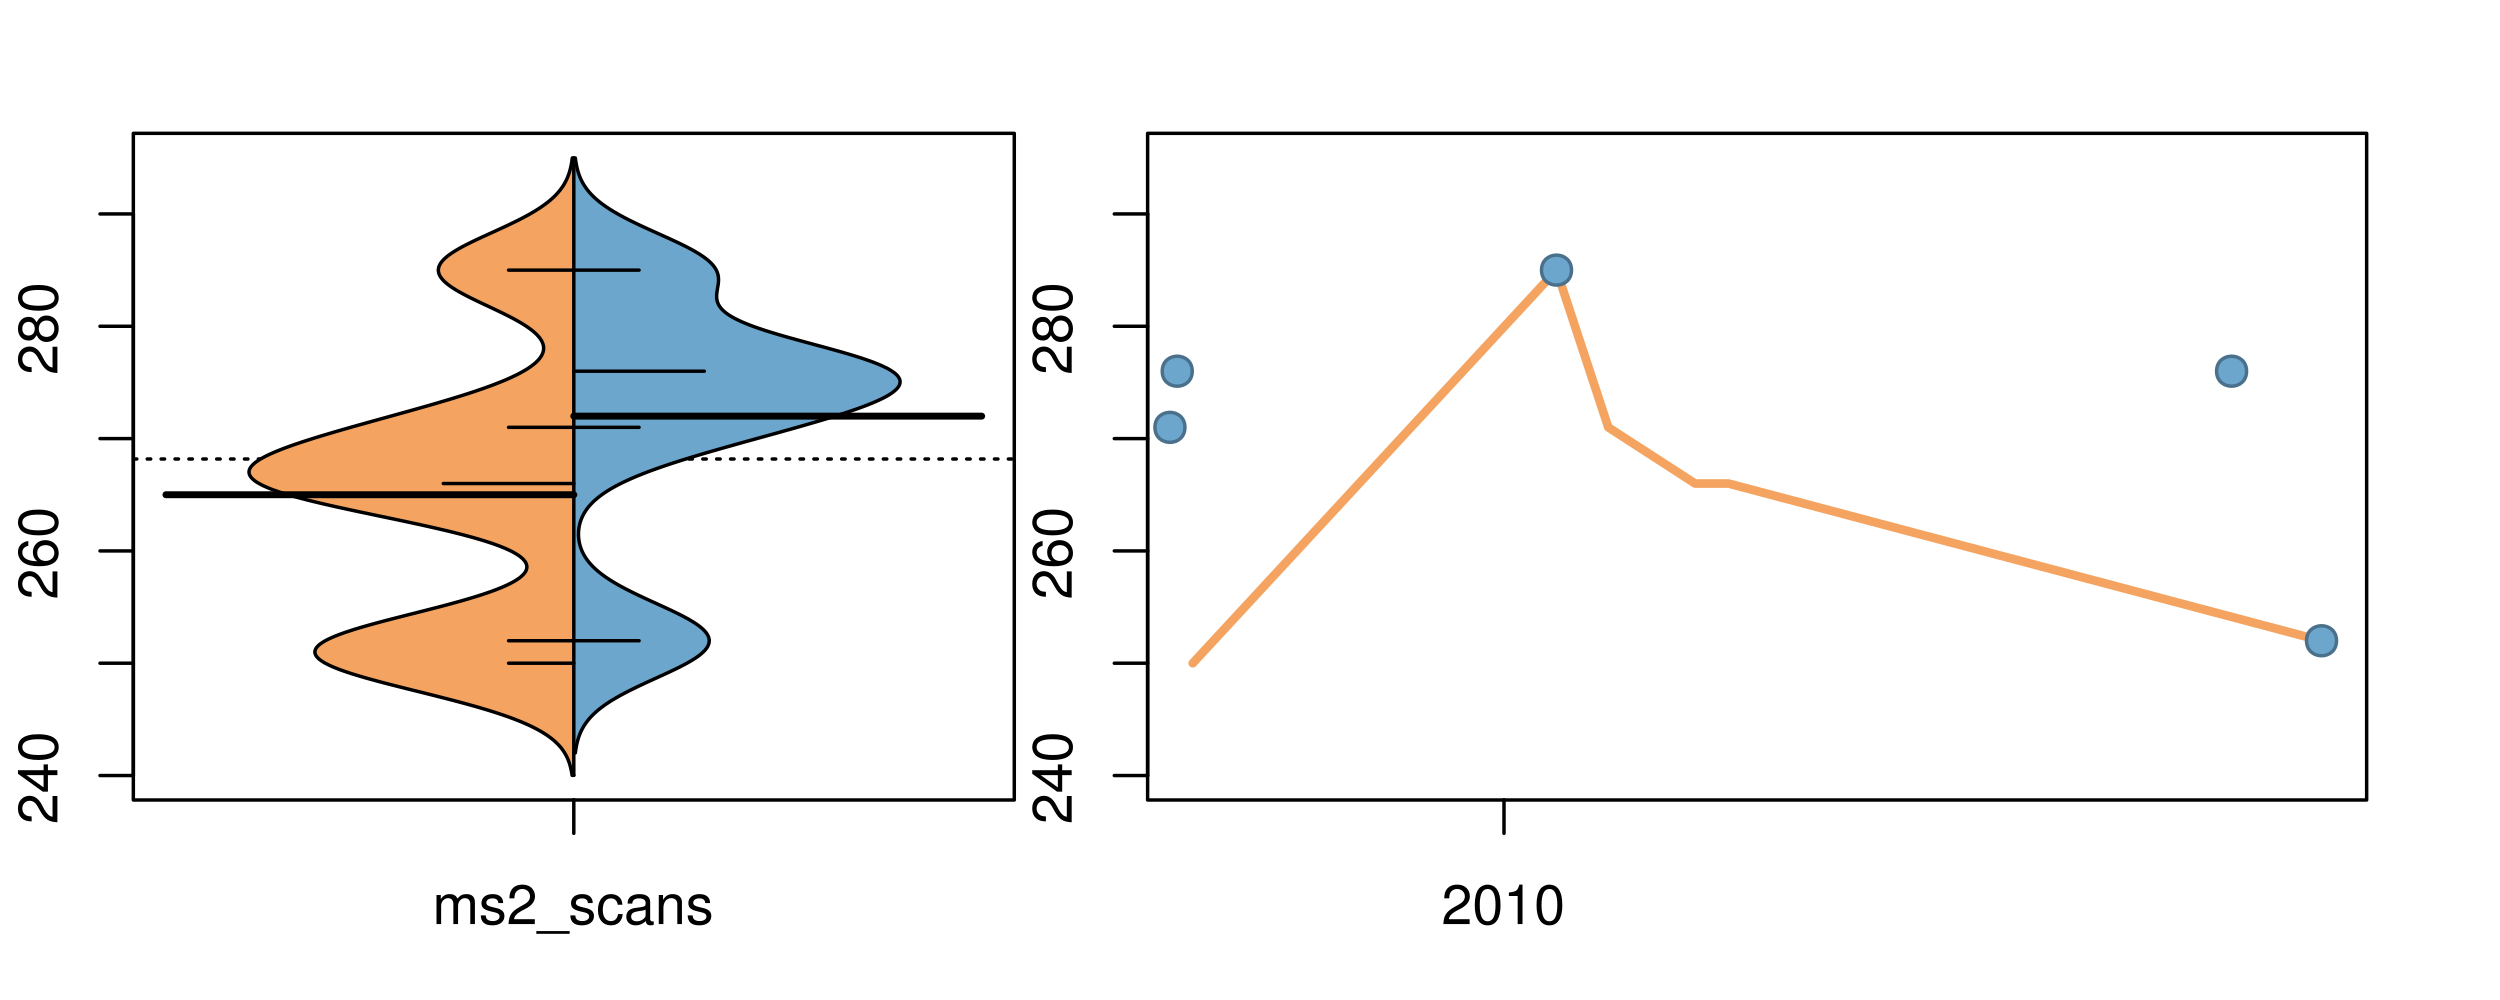 <?xml version="1.0" encoding="UTF-8"?>
<svg xmlns="http://www.w3.org/2000/svg" xmlns:xlink="http://www.w3.org/1999/xlink" width="540pt" height="216pt" viewBox="0 0 540 216" version="1.1">
<defs>
<g>
<symbol overflow="visible" id="glyph0-0">
<path style="stroke:none;" d="M -1.047 -6.078 L -1.047 -1.594 C -1.734 -1.703 -2.188 -2.094 -2.797 -3.125 L -3.438 -4.328 C -4.094 -5.516 -4.969 -6.125 -6.016 -6.125 C -6.719 -6.125 -7.375 -5.844 -7.844 -5.344 C -8.297 -4.844 -8.516 -4.219 -8.516 -3.406 C -8.516 -2.328 -8.125 -1.531 -7.406 -1.062 C -6.953 -0.75 -6.422 -0.625 -5.562 -0.594 L -5.562 -1.656 C -6.125 -1.688 -6.484 -1.766 -6.75 -1.906 C -7.266 -2.188 -7.578 -2.734 -7.578 -3.375 C -7.578 -4.328 -6.906 -5.047 -5.984 -5.047 C -5.312 -5.047 -4.734 -4.656 -4.312 -3.906 L -3.688 -2.797 C -2.672 -1.016 -1.875 -0.5 0 -0.406 L 0 -6.078 Z M -1.047 -6.078 "/>
</symbol>
<symbol overflow="visible" id="glyph0-1">
<path style="stroke:none;" d="M -2.047 -3.922 L 0 -3.922 L 0 -4.984 L -2.047 -4.984 L -2.047 -6.234 L -2.984 -6.234 L -2.984 -4.984 L -8.516 -4.984 L -8.516 -4.203 L -3.156 -0.344 L -2.047 -0.344 Z M -2.984 -3.922 L -2.984 -1.266 L -6.703 -3.922 Z M -2.984 -3.922 "/>
</symbol>
<symbol overflow="visible" id="glyph0-2">
<path style="stroke:none;" d="M -8.516 -3.297 C -8.516 -2.516 -8.156 -1.781 -7.578 -1.344 C -6.828 -0.797 -5.688 -0.516 -4.109 -0.516 C -1.25 -0.516 0.281 -1.469 0.281 -3.297 C 0.281 -5.094 -1.25 -6.078 -4.047 -6.078 C -5.703 -6.078 -6.797 -5.812 -7.578 -5.25 C -8.172 -4.812 -8.516 -4.109 -8.516 -3.297 Z M -7.578 -3.297 C -7.578 -4.438 -6.422 -5 -4.141 -5 C -1.734 -5 -0.594 -4.453 -0.594 -3.281 C -0.594 -2.156 -1.781 -1.594 -4.109 -1.594 C -6.438 -1.594 -7.578 -2.156 -7.578 -3.297 Z M -7.578 -3.297 "/>
</symbol>
<symbol overflow="visible" id="glyph0-3">
<path style="stroke:none;" d="M -6.281 -5.969 C -7.688 -5.766 -8.516 -4.859 -8.516 -3.562 C -8.516 -2.625 -8.047 -1.781 -7.297 -1.281 C -6.469 -0.75 -5.422 -0.516 -3.875 -0.516 C -2.453 -0.516 -1.531 -0.734 -0.781 -1.234 C -0.094 -1.688 0.281 -2.438 0.281 -3.375 C 0.281 -4.984 -0.922 -6.156 -2.594 -6.156 C -4.172 -6.156 -5.297 -5.078 -5.297 -3.547 C -5.297 -2.719 -4.969 -2.047 -4.344 -1.594 C -6.422 -1.609 -7.578 -2.281 -7.578 -3.484 C -7.578 -4.234 -7.109 -4.75 -6.281 -4.922 Z M -4.359 -3.422 C -4.359 -4.438 -3.641 -5.078 -2.516 -5.078 C -1.438 -5.078 -0.656 -4.359 -0.656 -3.391 C -0.656 -2.406 -1.469 -1.656 -2.562 -1.656 C -3.625 -1.656 -4.359 -2.375 -4.359 -3.422 Z M -4.359 -3.422 "/>
</symbol>
<symbol overflow="visible" id="glyph0-4">
<path style="stroke:none;" d="M -4.469 -4.688 C -5 -5.562 -5.438 -5.859 -6.234 -5.859 C -7.578 -5.859 -8.516 -4.812 -8.516 -3.297 C -8.516 -1.797 -7.578 -0.75 -6.234 -0.75 C -5.453 -0.75 -5.016 -1.031 -4.469 -1.891 C -4.016 -0.922 -3.297 -0.438 -2.359 -0.438 C -0.797 -0.438 0.281 -1.625 0.281 -3.297 C 0.281 -4.984 -0.797 -6.156 -2.359 -6.156 C -3.297 -6.156 -4.016 -5.672 -4.469 -4.688 Z M -7.578 -3.297 C -7.578 -4.203 -7.047 -4.781 -6.219 -4.781 C -5.422 -4.781 -4.891 -4.188 -4.891 -3.297 C -4.891 -2.406 -5.422 -1.828 -6.234 -1.828 C -7.047 -1.828 -7.578 -2.406 -7.578 -3.297 Z M -4.016 -3.297 C -4.016 -4.359 -3.344 -5.078 -2.344 -5.078 C -1.328 -5.078 -0.656 -4.359 -0.656 -3.281 C -0.656 -2.25 -1.344 -1.531 -2.344 -1.531 C -3.344 -1.531 -4.016 -2.25 -4.016 -3.297 Z M -4.016 -3.297 "/>
</symbol>
<symbol overflow="visible" id="glyph0-5">
<path style="stroke:none;" d="M -8.75 -5.938 L -8.75 -4.938 L -5.5 -4.938 C -6.125 -4.531 -6.469 -3.859 -6.469 -3.016 C -6.469 -1.375 -5.156 -0.312 -3.156 -0.312 C -1.031 -0.312 0.281 -1.359 0.281 -3.047 C 0.281 -3.906 -0.047 -4.516 -0.828 -5.047 L 0 -5.047 L 0 -5.938 Z M -5.531 -3.188 C -5.531 -4.266 -4.578 -4.938 -3.078 -4.938 C -1.625 -4.938 -0.656 -4.25 -0.656 -3.188 C -0.656 -2.094 -1.625 -1.359 -3.094 -1.359 C -4.562 -1.359 -5.531 -2.094 -5.531 -3.188 Z M -5.531 -3.188 "/>
</symbol>
<symbol overflow="visible" id="glyph0-6">
<path style="stroke:none;" d="M -6.281 -3.094 L -6.281 -2.047 L -7.266 -2.047 C -7.688 -2.047 -7.906 -2.297 -7.906 -2.75 C -7.906 -2.828 -7.906 -2.875 -7.891 -3.094 L -8.719 -3.094 C -8.766 -2.875 -8.781 -2.734 -8.781 -2.531 C -8.781 -1.609 -8.25 -1.062 -7.359 -1.062 L -6.281 -1.062 L -6.281 -0.219 L -5.469 -0.219 L -5.469 -1.062 L 0 -1.062 L 0 -2.047 L -5.469 -2.047 L -5.469 -3.094 Z M -6.281 -3.094 "/>
</symbol>
<symbol overflow="visible" id="glyph0-7">
<path style="stroke:none;" d="M 1.516 -6.938 L 1.516 0.266 L 2.109 0.266 L 2.109 -6.938 Z M 1.516 -6.938 "/>
</symbol>
<symbol overflow="visible" id="glyph0-8">
<path style="stroke:none;" d="M -6.469 -3.266 C -6.469 -1.5 -5.203 -0.438 -3.094 -0.438 C -0.984 -0.438 0.281 -1.484 0.281 -3.281 C 0.281 -5.047 -0.984 -6.125 -3.047 -6.125 C -5.219 -6.125 -6.469 -5.078 -6.469 -3.266 Z M -5.547 -3.281 C -5.547 -4.406 -4.625 -5.078 -3.062 -5.078 C -1.578 -5.078 -0.641 -4.375 -0.641 -3.281 C -0.641 -2.156 -1.578 -1.469 -3.094 -1.469 C -4.609 -1.469 -5.547 -2.156 -5.547 -3.281 Z M -5.547 -3.281 "/>
</symbol>
<symbol overflow="visible" id="glyph0-9">
<path style="stroke:none;" d="M -8.75 -1.828 L -8.75 -0.812 L 0 -0.812 L 0 -1.828 Z M -8.75 -1.828 "/>
</symbol>
<symbol overflow="visible" id="glyph0-10">
<path style="stroke:none;" d="M -1.25 -2.297 L -1.25 -1.047 L 0 -1.047 L 0 -2.297 Z M -1.25 -2.297 "/>
</symbol>
<symbol overflow="visible" id="glyph0-11">
<path style="stroke:none;" d="M -8.516 -5.719 L -8.516 -1.312 L -3.875 -0.688 L -3.875 -1.656 C -4.469 -2.141 -4.672 -2.562 -4.672 -3.219 C -4.672 -4.359 -3.891 -5.078 -2.625 -5.078 C -1.406 -5.078 -0.656 -4.375 -0.656 -3.219 C -0.656 -2.297 -1.125 -1.734 -2.094 -1.469 L -2.094 -0.422 C -1.391 -0.562 -1.062 -0.688 -0.75 -0.938 C -0.094 -1.422 0.281 -2.281 0.281 -3.234 C 0.281 -4.953 -0.969 -6.156 -2.766 -6.156 C -4.453 -6.156 -5.609 -5.047 -5.609 -3.406 C -5.609 -2.812 -5.453 -2.328 -5.094 -1.844 L -7.469 -2.172 L -7.469 -5.719 Z M -8.516 -5.719 "/>
</symbol>
<symbol overflow="visible" id="glyph0-12">
<path style="stroke:none;" d="M 0 -3.422 L -6.281 -5.828 L -6.281 -4.703 L -1.188 -2.922 L -6.281 -1.25 L -6.281 -0.125 L 0 -2.328 Z M 0 -3.422 "/>
</symbol>
<symbol overflow="visible" id="glyph0-13">
<path style="stroke:none;" d="M -0.594 -6.422 C -0.562 -6.312 -0.562 -6.266 -0.562 -6.203 C -0.562 -5.859 -0.75 -5.656 -1.062 -5.656 L -4.75 -5.656 C -5.875 -5.656 -6.469 -4.844 -6.469 -3.297 C -6.469 -2.391 -6.203 -1.625 -5.734 -1.219 C -5.406 -0.922 -5.047 -0.797 -4.422 -0.781 L -4.422 -1.781 C -5.203 -1.875 -5.547 -2.328 -5.547 -3.266 C -5.547 -4.156 -5.203 -4.672 -4.609 -4.672 L -4.344 -4.672 C -3.922 -4.672 -3.75 -4.422 -3.641 -3.625 C -3.469 -2.203 -3.422 -1.984 -3.266 -1.609 C -2.969 -0.875 -2.406 -0.5 -1.578 -0.5 C -0.438 -0.5 0.281 -1.297 0.281 -2.562 C 0.281 -3.359 0 -4 -0.641 -4.703 C -0.016 -4.781 0.281 -5.094 0.281 -5.734 C 0.281 -5.938 0.25 -6.094 0.172 -6.422 Z M -1.984 -4.672 C -1.641 -4.672 -1.438 -4.578 -1.156 -4.266 C -0.797 -3.859 -0.594 -3.375 -0.594 -2.781 C -0.594 -2 -0.969 -1.547 -1.609 -1.547 C -2.266 -1.547 -2.609 -1.984 -2.766 -3.062 C -2.906 -4.109 -2.953 -4.328 -3.109 -4.672 Z M -1.984 -4.672 "/>
</symbol>
<symbol overflow="visible" id="glyph0-14">
<path style="stroke:none;" d="M 0 -5.781 L -6.281 -5.781 L -6.281 -4.781 L -2.719 -4.781 C -1.438 -4.781 -0.594 -4.109 -0.594 -3.078 C -0.594 -2.281 -1.078 -1.781 -1.844 -1.781 L -6.281 -1.781 L -6.281 -0.781 L -1.438 -0.781 C -0.391 -0.781 0.281 -1.562 0.281 -2.781 C 0.281 -3.703 -0.047 -4.297 -0.875 -4.891 L 0 -4.891 Z M 0 -5.781 "/>
</symbol>
<symbol overflow="visible" id="glyph0-15">
<path style="stroke:none;" d="M -2.812 -6.156 C -3.766 -6.156 -4.344 -6.078 -4.812 -5.906 C -5.844 -5.5 -6.469 -4.531 -6.469 -3.359 C -6.469 -1.609 -5.125 -0.484 -3.062 -0.484 C -1 -0.484 0.281 -1.578 0.281 -3.344 C 0.281 -4.781 -0.547 -5.766 -1.906 -6.031 L -1.906 -5.016 C -1.078 -4.734 -0.641 -4.172 -0.641 -3.375 C -0.641 -2.734 -0.938 -2.203 -1.469 -1.859 C -1.828 -1.625 -2.188 -1.531 -2.812 -1.531 Z M -3.625 -1.547 C -4.781 -1.625 -5.547 -2.344 -5.547 -3.344 C -5.547 -4.328 -4.734 -5.094 -3.703 -5.094 C -3.672 -5.094 -3.641 -5.094 -3.625 -5.078 Z M -3.625 -1.547 "/>
</symbol>
<symbol overflow="visible" id="glyph1-0">
<path style="stroke:none;" d="M 0.844 -6.281 L 0.844 0 L 1.844 0 L 1.844 -3.953 C 1.844 -4.859 2.516 -5.594 3.328 -5.594 C 4.062 -5.594 4.484 -5.141 4.484 -4.328 L 4.484 0 L 5.5 0 L 5.5 -3.953 C 5.5 -4.859 6.156 -5.594 6.969 -5.594 C 7.703 -5.594 8.141 -5.125 8.141 -4.328 L 8.141 0 L 9.141 0 L 9.141 -4.719 C 9.141 -5.844 8.5 -6.469 7.312 -6.469 C 6.484 -6.469 5.969 -6.219 5.391 -5.516 C 5.016 -6.188 4.516 -6.469 3.703 -6.469 C 2.859 -6.469 2.297 -6.156 1.766 -5.406 L 1.766 -6.281 Z M 0.844 -6.281 "/>
</symbol>
<symbol overflow="visible" id="glyph1-1">
<path style="stroke:none;" d="M 5.25 -4.531 C 5.25 -5.766 4.422 -6.469 2.969 -6.469 C 1.516 -6.469 0.562 -5.719 0.562 -4.547 C 0.562 -3.562 1.062 -3.094 2.562 -2.734 L 3.484 -2.516 C 4.188 -2.344 4.469 -2.094 4.469 -1.625 C 4.469 -1.047 3.875 -0.641 3 -0.641 C 2.453 -0.641 2 -0.797 1.75 -1.062 C 1.594 -1.25 1.531 -1.422 1.469 -1.875 L 0.406 -1.875 C 0.453 -0.422 1.266 0.281 2.922 0.281 C 4.5 0.281 5.516 -0.5 5.516 -1.719 C 5.516 -2.656 4.984 -3.172 3.734 -3.469 L 2.766 -3.703 C 1.953 -3.891 1.609 -4.156 1.609 -4.594 C 1.609 -5.172 2.125 -5.547 2.938 -5.547 C 3.75 -5.547 4.172 -5.203 4.203 -4.531 Z M 5.25 -4.531 "/>
</symbol>
<symbol overflow="visible" id="glyph1-2">
<path style="stroke:none;" d="M 6.078 -1.047 L 1.594 -1.047 C 1.703 -1.734 2.094 -2.188 3.125 -2.797 L 4.328 -3.438 C 5.516 -4.094 6.125 -4.969 6.125 -6.016 C 6.125 -6.719 5.844 -7.375 5.344 -7.844 C 4.844 -8.297 4.219 -8.516 3.406 -8.516 C 2.328 -8.516 1.531 -8.125 1.062 -7.406 C 0.75 -6.953 0.625 -6.422 0.594 -5.562 L 1.656 -5.562 C 1.688 -6.125 1.766 -6.484 1.906 -6.75 C 2.188 -7.266 2.734 -7.578 3.375 -7.578 C 4.328 -7.578 5.047 -6.906 5.047 -5.984 C 5.047 -5.312 4.656 -4.734 3.906 -4.312 L 2.797 -3.688 C 1.016 -2.672 0.5 -1.875 0.406 0 L 6.078 0 Z M 6.078 -1.047 "/>
</symbol>
<symbol overflow="visible" id="glyph1-3">
<path style="stroke:none;" d="M 6.938 1.516 L -0.266 1.516 L -0.266 2.109 L 6.938 2.109 Z M 6.938 1.516 "/>
</symbol>
<symbol overflow="visible" id="glyph1-4">
<path style="stroke:none;" d="M 5.656 -4.172 C 5.609 -4.781 5.469 -5.188 5.234 -5.531 C 4.797 -6.125 4.047 -6.469 3.172 -6.469 C 1.469 -6.469 0.375 -5.125 0.375 -3.031 C 0.375 -1.016 1.453 0.281 3.156 0.281 C 4.656 0.281 5.609 -0.625 5.719 -2.156 L 4.719 -2.156 C 4.547 -1.156 4.031 -0.641 3.188 -0.641 C 2.078 -0.641 1.422 -1.547 1.422 -3.031 C 1.422 -4.609 2.062 -5.547 3.156 -5.547 C 4 -5.547 4.531 -5.047 4.641 -4.172 Z M 5.656 -4.172 "/>
</symbol>
<symbol overflow="visible" id="glyph1-5">
<path style="stroke:none;" d="M 6.422 -0.594 C 6.312 -0.562 6.266 -0.562 6.203 -0.562 C 5.859 -0.562 5.656 -0.75 5.656 -1.062 L 5.656 -4.75 C 5.656 -5.875 4.844 -6.469 3.297 -6.469 C 2.391 -6.469 1.625 -6.203 1.219 -5.734 C 0.922 -5.406 0.797 -5.047 0.781 -4.422 L 1.781 -4.422 C 1.875 -5.203 2.328 -5.547 3.266 -5.547 C 4.156 -5.547 4.672 -5.203 4.672 -4.609 L 4.672 -4.344 C 4.672 -3.922 4.422 -3.75 3.625 -3.641 C 2.203 -3.469 1.984 -3.422 1.609 -3.266 C 0.875 -2.969 0.5 -2.406 0.5 -1.578 C 0.5 -0.438 1.297 0.281 2.562 0.281 C 3.359 0.281 4 0 4.703 -0.641 C 4.781 -0.016 5.094 0.281 5.734 0.281 C 5.938 0.281 6.094 0.25 6.422 0.172 Z M 4.672 -1.984 C 4.672 -1.641 4.578 -1.438 4.266 -1.156 C 3.859 -0.797 3.375 -0.594 2.781 -0.594 C 2 -0.594 1.547 -0.969 1.547 -1.609 C 1.547 -2.266 1.984 -2.609 3.062 -2.766 C 4.109 -2.906 4.328 -2.953 4.672 -3.109 Z M 4.672 -1.984 "/>
</symbol>
<symbol overflow="visible" id="glyph1-6">
<path style="stroke:none;" d="M 0.844 -6.281 L 0.844 0 L 1.844 0 L 1.844 -3.469 C 1.844 -4.75 2.516 -5.594 3.547 -5.594 C 4.344 -5.594 4.844 -5.109 4.844 -4.359 L 4.844 0 L 5.844 0 L 5.844 -4.75 C 5.844 -5.797 5.062 -6.469 3.859 -6.469 C 2.922 -6.469 2.312 -6.109 1.766 -5.234 L 1.766 -6.281 Z M 0.844 -6.281 "/>
</symbol>
<symbol overflow="visible" id="glyph1-7">
<path style="stroke:none;" d="M 3.297 -8.516 C 2.516 -8.516 1.781 -8.156 1.344 -7.578 C 0.797 -6.828 0.516 -5.688 0.516 -4.109 C 0.516 -1.25 1.469 0.281 3.297 0.281 C 5.094 0.281 6.078 -1.25 6.078 -4.047 C 6.078 -5.703 5.812 -6.797 5.25 -7.578 C 4.812 -8.172 4.109 -8.516 3.297 -8.516 Z M 3.297 -7.578 C 4.438 -7.578 5 -6.422 5 -4.141 C 5 -1.734 4.453 -0.594 3.281 -0.594 C 2.156 -0.594 1.594 -1.781 1.594 -4.109 C 1.594 -6.438 2.156 -7.578 3.297 -7.578 Z M 3.297 -7.578 "/>
</symbol>
<symbol overflow="visible" id="glyph1-8">
<path style="stroke:none;" d="M 3.109 -6.062 L 3.109 0 L 4.156 0 L 4.156 -8.516 L 3.469 -8.516 C 3.094 -7.203 2.859 -7.016 1.219 -6.812 L 1.219 -6.062 Z M 3.109 -6.062 "/>
</symbol>
</g>
<clipPath id="clip1">
  <path d="M 28.801 28.801 L 220.086 28.801 L 220.086 173.801 L 28.801 173.801 Z M 28.801 28.801 "/>
</clipPath>
<clipPath id="clip2">
  <path d="M 247.887 28.801 L 512.199 28.801 L 512.199 173.801 L 247.887 173.801 Z M 247.887 28.801 "/>
</clipPath>
<clipPath id="clip3">
  <path d="M 233.484 14.398 L 526.598 14.398 L 526.598 188.199 L 233.484 188.199 Z M 233.484 14.398 "/>
</clipPath>
<clipPath id="clip4">
  <path d="M 247.887 28.801 L 512.199 28.801 L 512.199 173.801 L 247.887 173.801 Z M 247.887 28.801 "/>
</clipPath>
</defs>
<g id="surface146">
<path style="fill:none;stroke-width:0.75;stroke-linecap:round;stroke-linejoin:round;stroke:rgb(0%,0%,0%);stroke-opacity:1;stroke-miterlimit:10;" d="M 28.801 172.801 L 219.086 172.801 L 219.086 28.801 L 28.801 28.801 L 28.801 172.801 "/>
<path style="fill:none;stroke-width:0.75;stroke-linecap:round;stroke-linejoin:round;stroke:rgb(0%,0%,0%);stroke-opacity:1;stroke-miterlimit:10;" d="M 28.801 167.516 L 28.801 46.215 "/>
<path style="fill:none;stroke-width:0.75;stroke-linecap:round;stroke-linejoin:round;stroke:rgb(0%,0%,0%);stroke-opacity:1;stroke-miterlimit:10;" d="M 28.801 167.516 L 21.602 167.516 "/>
<path style="fill:none;stroke-width:0.75;stroke-linecap:round;stroke-linejoin:round;stroke:rgb(0%,0%,0%);stroke-opacity:1;stroke-miterlimit:10;" d="M 28.801 143.254 L 21.602 143.254 "/>
<path style="fill:none;stroke-width:0.75;stroke-linecap:round;stroke-linejoin:round;stroke:rgb(0%,0%,0%);stroke-opacity:1;stroke-miterlimit:10;" d="M 28.801 118.996 L 21.602 118.996 "/>
<path style="fill:none;stroke-width:0.75;stroke-linecap:round;stroke-linejoin:round;stroke:rgb(0%,0%,0%);stroke-opacity:1;stroke-miterlimit:10;" d="M 28.801 94.734 L 21.602 94.734 "/>
<path style="fill:none;stroke-width:0.75;stroke-linecap:round;stroke-linejoin:round;stroke:rgb(0%,0%,0%);stroke-opacity:1;stroke-miterlimit:10;" d="M 28.801 70.477 L 21.602 70.477 "/>
<path style="fill:none;stroke-width:0.75;stroke-linecap:round;stroke-linejoin:round;stroke:rgb(0%,0%,0%);stroke-opacity:1;stroke-miterlimit:10;" d="M 28.801 46.215 L 21.602 46.215 "/>
<g style="fill:rgb(0%,0%,0%);fill-opacity:1;">
  <use xlink:href="#glyph0-0" x="12.396" y="178.016"/>
  <use xlink:href="#glyph0-1" x="12.396" y="171.344"/>
  <use xlink:href="#glyph0-2" x="12.396" y="164.672"/>
</g>
<g style="fill:rgb(0%,0%,0%);fill-opacity:1;">
  <use xlink:href="#glyph0-0" x="12.396" y="129.496"/>
  <use xlink:href="#glyph0-3" x="12.396" y="122.824"/>
  <use xlink:href="#glyph0-2" x="12.396" y="116.152"/>
</g>
<g style="fill:rgb(0%,0%,0%);fill-opacity:1;">
  <use xlink:href="#glyph0-0" x="12.396" y="80.977"/>
  <use xlink:href="#glyph0-4" x="12.396" y="74.305"/>
  <use xlink:href="#glyph0-2" x="12.396" y="67.633"/>
</g>
<path style="fill:none;stroke-width:0.75;stroke-linecap:round;stroke-linejoin:round;stroke:rgb(0%,0%,0%);stroke-opacity:1;stroke-miterlimit:10;" d="M 123.941 172.801 L 123.941 172.801 "/>
<path style="fill:none;stroke-width:0.75;stroke-linecap:round;stroke-linejoin:round;stroke:rgb(0%,0%,0%);stroke-opacity:1;stroke-miterlimit:10;" d="M 123.941 172.801 L 123.941 180 "/>
<g style="fill:rgb(0%,0%,0%);fill-opacity:1;">
  <use xlink:href="#glyph1-0" x="93.441" y="199.596"/>
  <use xlink:href="#glyph1-1" x="103.438" y="199.596"/>
  <use xlink:href="#glyph1-2" x="109.438" y="199.596"/>
  <use xlink:href="#glyph1-3" x="116.109" y="199.596"/>
  <use xlink:href="#glyph1-1" x="122.781" y="199.596"/>
  <use xlink:href="#glyph1-4" x="128.781" y="199.596"/>
  <use xlink:href="#glyph1-5" x="134.781" y="199.596"/>
  <use xlink:href="#glyph1-6" x="141.453" y="199.596"/>
  <use xlink:href="#glyph1-1" x="148.125" y="199.596"/>
</g>
<g clip-path="url(#clip1)" clip-rule="nonzero">
<path style="fill:none;stroke-width:0.75;stroke-linecap:round;stroke-linejoin:round;stroke:rgb(0%,0%,0%);stroke-opacity:1;stroke-dasharray:0.75,2.25;stroke-miterlimit:10;" d="M 28.801 99.145 L 219.086 99.145 "/>
<path style=" stroke:none;fill-rule:nonzero;fill:rgb(95.686%,64.314%,37.647%);fill-opacity:1;" d="M 123.941 34.133 L 123.613 34.133 L 123.582 34.395 L 123.504 34.918 L 123.465 35.176 L 123.418 35.438 L 123.367 35.699 L 123.312 35.961 L 123.254 36.223 L 123.191 36.48 L 123.121 36.742 L 123.047 37.004 L 122.969 37.266 L 122.883 37.523 L 122.793 37.785 L 122.695 38.047 L 122.59 38.309 L 122.477 38.57 L 122.359 38.828 L 122.23 39.09 L 122.094 39.352 L 121.949 39.613 L 121.797 39.875 L 121.633 40.133 L 121.461 40.395 L 121.277 40.656 L 121.086 40.918 L 120.879 41.18 L 120.664 41.438 L 120.438 41.699 L 120.195 41.961 L 119.945 42.223 L 119.684 42.484 L 119.402 42.742 L 119.117 43.004 L 118.816 43.266 L 118.496 43.527 L 118.168 43.789 L 117.828 44.047 L 117.469 44.309 L 117.098 44.57 L 116.719 44.832 L 116.32 45.094 L 115.91 45.352 L 115.488 45.613 L 115.047 45.875 L 114.598 46.137 L 114.141 46.398 L 113.664 46.656 L 113.176 46.918 L 112.684 47.18 L 112.172 47.441 L 111.652 47.703 L 111.129 47.961 L 110.59 48.223 L 110.047 48.484 L 109.496 48.746 L 108.941 49.008 L 108.379 49.266 L 107.812 49.527 L 107.242 49.789 L 106.668 50.051 L 106.098 50.312 L 105.523 50.57 L 104.383 51.094 L 103.82 51.355 L 103.262 51.617 L 102.707 51.875 L 102.164 52.137 L 101.629 52.398 L 101.105 52.66 L 100.59 52.922 L 100.094 53.18 L 99.605 53.441 L 99.137 53.703 L 98.688 53.965 L 98.254 54.227 L 97.84 54.484 L 97.453 54.746 L 97.082 55.008 L 96.73 55.27 L 96.414 55.527 L 96.113 55.789 L 95.84 56.051 L 95.602 56.312 L 95.383 56.574 L 95.191 56.832 L 95.035 57.094 L 94.906 57.355 L 94.801 57.617 L 94.738 57.879 L 94.695 58.137 L 94.68 58.398 L 94.707 58.66 L 94.762 58.922 L 94.836 59.184 L 94.953 59.441 L 95.094 59.703 L 95.258 59.965 L 95.461 60.227 L 95.688 60.488 L 95.938 60.746 L 96.219 61.008 L 96.527 61.27 L 96.852 61.531 L 97.211 61.793 L 97.586 62.051 L 97.98 62.312 L 98.398 62.574 L 98.836 62.836 L 99.289 63.098 L 99.758 63.355 L 100.246 63.617 L 100.742 63.879 L 101.254 64.141 L 101.777 64.402 L 102.305 64.66 L 102.844 64.922 L 103.938 65.445 L 104.492 65.707 L 105.047 65.965 L 106.711 66.75 L 107.262 67.012 L 107.805 67.27 L 108.344 67.531 L 108.879 67.793 L 109.402 68.055 L 109.914 68.316 L 110.422 68.574 L 110.914 68.836 L 111.395 69.098 L 111.859 69.359 L 112.316 69.621 L 112.754 69.879 L 113.176 70.141 L 113.582 70.402 L 113.969 70.664 L 114.336 70.926 L 114.691 71.184 L 115.023 71.445 L 115.332 71.707 L 115.629 71.969 L 115.898 72.23 L 116.148 72.488 L 116.383 72.75 L 116.586 73.012 L 116.77 73.273 L 116.934 73.531 L 117.074 73.793 L 117.188 74.055 L 117.285 74.316 L 117.352 74.578 L 117.398 74.836 L 117.422 75.098 L 117.422 75.359 L 117.391 75.621 L 117.348 75.883 L 117.273 76.141 L 117.172 76.402 L 117.051 76.664 L 116.906 76.926 L 116.73 77.188 L 116.539 77.445 L 116.32 77.707 L 116.074 77.969 L 115.809 78.23 L 115.516 78.492 L 115.195 78.75 L 114.859 79.012 L 114.496 79.273 L 114.105 79.535 L 113.695 79.797 L 113.266 80.055 L 112.805 80.316 L 112.328 80.578 L 111.832 80.84 L 111.301 81.102 L 110.758 81.359 L 110.195 81.621 L 109.602 81.883 L 108.996 82.145 L 108.371 82.406 L 107.719 82.664 L 107.055 82.926 L 106.371 83.188 L 105.664 83.449 L 104.945 83.711 L 104.211 83.969 L 103.453 84.23 L 102.684 84.492 L 101.902 84.754 L 101.098 85.016 L 100.285 85.273 L 99.461 85.535 L 98.621 85.797 L 97.77 86.059 L 96.91 86.32 L 96.039 86.578 L 95.156 86.84 L 94.27 87.102 L 93.371 87.363 L 92.465 87.625 L 91.551 87.883 L 90.633 88.145 L 89.711 88.406 L 87.852 88.93 L 86.914 89.188 L 85.039 89.711 L 83.156 90.234 L 82.215 90.492 L 81.273 90.754 L 79.398 91.277 L 78.465 91.539 L 77.535 91.797 L 76.605 92.059 L 75.688 92.32 L 74.773 92.582 L 73.863 92.84 L 72.961 93.102 L 72.066 93.363 L 71.18 93.625 L 70.305 93.887 L 69.441 94.145 L 68.586 94.406 L 67.746 94.668 L 66.918 94.93 L 66.098 95.191 L 65.305 95.449 L 64.52 95.711 L 63.75 95.973 L 63.008 96.234 L 62.277 96.496 L 61.566 96.754 L 60.887 97.016 L 60.227 97.277 L 59.582 97.539 L 58.973 97.801 L 58.391 98.059 L 57.832 98.32 L 57.309 98.582 L 56.816 98.844 L 56.348 99.105 L 55.922 99.363 L 55.531 99.625 L 55.172 99.887 L 54.852 100.148 L 54.578 100.41 L 54.336 100.668 L 54.137 100.93 L 53.988 101.191 L 53.871 101.453 L 53.805 101.715 L 53.789 101.973 L 53.809 102.234 L 53.879 102.496 L 54.008 102.758 L 54.172 103.02 L 54.383 103.277 L 54.66 103.539 L 54.969 103.801 L 55.328 104.062 L 55.75 104.324 L 56.207 104.582 L 56.711 104.844 L 57.277 105.105 L 57.883 105.367 L 58.523 105.629 L 59.23 105.887 L 59.969 106.148 L 60.746 106.41 L 61.582 106.672 L 62.445 106.934 L 63.344 107.191 L 64.293 107.453 L 65.273 107.715 L 66.277 107.977 L 67.328 108.238 L 68.398 108.496 L 69.492 108.758 L 70.625 109.02 L 71.773 109.281 L 72.938 109.543 L 74.129 109.801 L 75.332 110.062 L 76.543 110.324 L 77.773 110.586 L 79.008 110.844 L 80.25 111.105 L 83.988 111.891 L 85.23 112.148 L 86.465 112.41 L 87.695 112.672 L 88.91 112.934 L 90.117 113.195 L 91.309 113.453 L 92.484 113.715 L 93.637 113.977 L 94.773 114.238 L 95.891 114.5 L 96.977 114.758 L 98.043 115.02 L 99.082 115.281 L 100.09 115.543 L 101.07 115.805 L 102.023 116.062 L 102.938 116.324 L 103.824 116.586 L 104.68 116.848 L 105.492 117.109 L 106.273 117.367 L 107.027 117.629 L 107.727 117.891 L 108.398 118.152 L 109.039 118.414 L 109.625 118.672 L 110.18 118.934 L 110.707 119.195 L 111.172 119.457 L 111.609 119.719 L 112.02 119.977 L 112.367 120.238 L 112.684 120.5 L 112.973 120.762 L 113.203 121.023 L 113.398 121.281 L 113.566 121.543 L 113.676 121.805 L 113.754 122.066 L 113.801 122.328 L 113.793 122.586 L 113.754 122.848 L 113.68 123.109 L 113.559 123.371 L 113.398 123.633 L 113.211 123.891 L 112.977 124.152 L 112.699 124.414 L 112.398 124.676 L 112.051 124.938 L 111.668 125.195 L 111.254 125.457 L 110.801 125.719 L 110.309 125.98 L 109.789 126.242 L 109.23 126.5 L 108.637 126.762 L 108.016 127.023 L 107.363 127.285 L 106.672 127.547 L 105.961 127.805 L 105.215 128.066 L 104.438 128.328 L 103.641 128.59 L 102.816 128.848 L 101.961 129.109 L 101.086 129.371 L 100.195 129.633 L 99.273 129.895 L 98.336 130.152 L 97.383 130.414 L 96.41 130.676 L 95.426 130.938 L 94.43 131.199 L 93.422 131.457 L 92.406 131.719 L 91.383 131.98 L 90.355 132.242 L 89.324 132.504 L 88.293 132.762 L 87.266 133.023 L 85.219 133.547 L 84.211 133.809 L 83.215 134.066 L 82.223 134.328 L 81.254 134.59 L 80.305 134.852 L 79.367 135.113 L 78.461 135.371 L 77.578 135.633 L 76.715 135.895 L 75.887 136.156 L 75.094 136.418 L 74.324 136.676 L 73.598 136.938 L 72.91 137.199 L 72.254 137.461 L 71.645 137.723 L 71.082 137.98 L 70.555 138.242 L 70.074 138.504 L 69.652 138.766 L 69.266 139.027 L 68.93 139.285 L 68.652 139.547 L 68.418 139.809 L 68.234 140.07 L 68.117 140.332 L 68.039 140.59 L 68.012 140.852 L 68.051 141.113 L 68.133 141.375 L 68.262 141.637 L 68.461 141.895 L 68.699 142.156 L 68.984 142.418 L 69.336 142.68 L 69.727 142.941 L 70.156 143.199 L 70.656 143.461 L 71.188 143.723 L 71.754 143.984 L 72.383 144.246 L 73.043 144.504 L 73.734 144.766 L 74.48 145.027 L 75.254 145.289 L 76.055 145.551 L 76.898 145.809 L 77.766 146.07 L 78.652 146.332 L 79.578 146.594 L 80.52 146.852 L 81.477 147.113 L 82.461 147.375 L 83.457 147.637 L 84.465 147.898 L 85.488 148.156 L 86.52 148.418 L 87.559 148.68 L 88.602 148.941 L 89.648 149.203 L 90.695 149.461 L 91.742 149.723 L 92.785 149.984 L 93.824 150.246 L 94.855 150.508 L 95.875 150.766 L 96.891 151.027 L 97.891 151.289 L 98.879 151.551 L 99.855 151.812 L 100.812 152.07 L 101.754 152.332 L 102.68 152.594 L 103.586 152.855 L 104.469 153.117 L 105.332 153.375 L 106.18 153.637 L 106.996 153.898 L 107.797 154.16 L 108.578 154.422 L 109.328 154.68 L 110.059 154.941 L 110.77 155.203 L 111.445 155.465 L 112.105 155.727 L 112.746 155.984 L 113.352 156.246 L 113.938 156.508 L 114.508 156.77 L 115.043 157.031 L 115.562 157.289 L 116.062 157.551 L 116.531 157.812 L 116.984 158.074 L 117.418 158.336 L 117.824 158.594 L 118.215 158.855 L 118.586 159.117 L 118.938 159.379 L 119.27 159.641 L 119.586 159.898 L 119.883 160.16 L 120.164 160.422 L 120.43 160.684 L 120.68 160.945 L 120.914 161.203 L 121.137 161.465 L 121.344 161.727 L 121.535 161.988 L 121.719 162.25 L 121.891 162.508 L 122.047 162.77 L 122.195 163.031 L 122.336 163.293 L 122.465 163.555 L 122.586 163.812 L 122.695 164.074 L 122.797 164.336 L 122.895 164.598 L 122.984 164.855 L 123.066 165.117 L 123.141 165.379 L 123.211 165.641 L 123.277 165.902 L 123.336 166.16 L 123.391 166.422 L 123.441 166.684 L 123.488 166.945 L 123.531 167.207 L 123.566 167.465 L 123.941 167.465 Z M 123.941 34.133 "/>
<path style="fill:none;stroke-width:0.75;stroke-linecap:round;stroke-linejoin:round;stroke:rgb(0%,0%,0%);stroke-opacity:1;stroke-miterlimit:10;" d="M 123.941 34.133 L 123.613 34.133 L 123.582 34.395 L 123.504 34.918 L 123.465 35.176 L 123.418 35.438 L 123.367 35.699 L 123.312 35.961 L 123.254 36.223 L 123.191 36.48 L 123.121 36.742 L 123.047 37.004 L 122.969 37.266 L 122.883 37.523 L 122.793 37.785 L 122.695 38.047 L 122.59 38.309 L 122.477 38.57 L 122.359 38.828 L 122.23 39.09 L 122.094 39.352 L 121.949 39.613 L 121.797 39.875 L 121.633 40.133 L 121.461 40.395 L 121.277 40.656 L 121.086 40.918 L 120.879 41.18 L 120.664 41.438 L 120.438 41.699 L 120.195 41.961 L 119.945 42.223 L 119.684 42.484 L 119.402 42.742 L 119.117 43.004 L 118.816 43.266 L 118.496 43.527 L 118.168 43.789 L 117.828 44.047 L 117.469 44.309 L 117.098 44.57 L 116.719 44.832 L 116.32 45.094 L 115.91 45.352 L 115.488 45.613 L 115.047 45.875 L 114.598 46.137 L 114.141 46.398 L 113.664 46.656 L 113.176 46.918 L 112.684 47.18 L 112.172 47.441 L 111.652 47.703 L 111.129 47.961 L 110.59 48.223 L 110.047 48.484 L 109.496 48.746 L 108.941 49.008 L 108.379 49.266 L 107.812 49.527 L 107.242 49.789 L 106.668 50.051 L 106.098 50.312 L 105.523 50.57 L 104.383 51.094 L 103.82 51.355 L 103.262 51.617 L 102.707 51.875 L 102.164 52.137 L 101.629 52.398 L 101.105 52.66 L 100.59 52.922 L 100.094 53.18 L 99.605 53.441 L 99.137 53.703 L 98.688 53.965 L 98.254 54.227 L 97.84 54.484 L 97.453 54.746 L 97.082 55.008 L 96.73 55.27 L 96.414 55.527 L 96.113 55.789 L 95.84 56.051 L 95.602 56.312 L 95.383 56.574 L 95.191 56.832 L 95.035 57.094 L 94.906 57.355 L 94.801 57.617 L 94.738 57.879 L 94.695 58.137 L 94.68 58.398 L 94.707 58.66 L 94.762 58.922 L 94.836 59.184 L 94.953 59.441 L 95.094 59.703 L 95.258 59.965 L 95.461 60.227 L 95.688 60.488 L 95.938 60.746 L 96.219 61.008 L 96.527 61.27 L 96.852 61.531 L 97.211 61.793 L 97.586 62.051 L 97.98 62.312 L 98.398 62.574 L 98.836 62.836 L 99.289 63.098 L 99.758 63.355 L 100.246 63.617 L 100.742 63.879 L 101.254 64.141 L 101.777 64.402 L 102.305 64.66 L 102.844 64.922 L 103.938 65.445 L 104.492 65.707 L 105.047 65.965 L 106.711 66.75 L 107.262 67.012 L 107.805 67.27 L 108.344 67.531 L 108.879 67.793 L 109.402 68.055 L 109.914 68.316 L 110.422 68.574 L 110.914 68.836 L 111.395 69.098 L 111.859 69.359 L 112.316 69.621 L 112.754 69.879 L 113.176 70.141 L 113.582 70.402 L 113.969 70.664 L 114.336 70.926 L 114.691 71.184 L 115.023 71.445 L 115.332 71.707 L 115.629 71.969 L 115.898 72.23 L 116.148 72.488 L 116.383 72.75 L 116.586 73.012 L 116.77 73.273 L 116.934 73.531 L 117.074 73.793 L 117.188 74.055 L 117.285 74.316 L 117.352 74.578 L 117.398 74.836 L 117.422 75.098 L 117.422 75.359 L 117.391 75.621 L 117.348 75.883 L 117.273 76.141 L 117.172 76.402 L 117.051 76.664 L 116.906 76.926 L 116.73 77.188 L 116.539 77.445 L 116.32 77.707 L 116.074 77.969 L 115.809 78.23 L 115.516 78.492 L 115.195 78.75 L 114.859 79.012 L 114.496 79.273 L 114.105 79.535 L 113.695 79.797 L 113.266 80.055 L 112.805 80.316 L 112.328 80.578 L 111.832 80.84 L 111.301 81.102 L 110.758 81.359 L 110.195 81.621 L 109.602 81.883 L 108.996 82.145 L 108.371 82.406 L 107.719 82.664 L 107.055 82.926 L 106.371 83.188 L 105.664 83.449 L 104.945 83.711 L 104.211 83.969 L 103.453 84.23 L 102.684 84.492 L 101.902 84.754 L 101.098 85.016 L 100.285 85.273 L 99.461 85.535 L 98.621 85.797 L 97.77 86.059 L 96.91 86.32 L 96.039 86.578 L 95.156 86.84 L 94.27 87.102 L 93.371 87.363 L 92.465 87.625 L 91.551 87.883 L 90.633 88.145 L 89.711 88.406 L 87.852 88.93 L 86.914 89.188 L 85.039 89.711 L 83.156 90.234 L 82.215 90.492 L 81.273 90.754 L 79.398 91.277 L 78.465 91.539 L 77.535 91.797 L 76.605 92.059 L 75.688 92.32 L 74.773 92.582 L 73.863 92.84 L 72.961 93.102 L 72.066 93.363 L 71.18 93.625 L 70.305 93.887 L 69.441 94.145 L 68.586 94.406 L 67.746 94.668 L 66.918 94.93 L 66.098 95.191 L 65.305 95.449 L 64.52 95.711 L 63.75 95.973 L 63.008 96.234 L 62.277 96.496 L 61.566 96.754 L 60.887 97.016 L 60.227 97.277 L 59.582 97.539 L 58.973 97.801 L 58.391 98.059 L 57.832 98.32 L 57.309 98.582 L 56.816 98.844 L 56.348 99.105 L 55.922 99.363 L 55.531 99.625 L 55.172 99.887 L 54.852 100.148 L 54.578 100.41 L 54.336 100.668 L 54.137 100.93 L 53.988 101.191 L 53.871 101.453 L 53.805 101.715 L 53.789 101.973 L 53.809 102.234 L 53.879 102.496 L 54.008 102.758 L 54.172 103.02 L 54.383 103.277 L 54.66 103.539 L 54.969 103.801 L 55.328 104.062 L 55.75 104.324 L 56.207 104.582 L 56.711 104.844 L 57.277 105.105 L 57.883 105.367 L 58.523 105.629 L 59.23 105.887 L 59.969 106.148 L 60.746 106.41 L 61.582 106.672 L 62.445 106.934 L 63.344 107.191 L 64.293 107.453 L 65.273 107.715 L 66.277 107.977 L 67.328 108.238 L 68.398 108.496 L 69.492 108.758 L 70.625 109.02 L 71.773 109.281 L 72.938 109.543 L 74.129 109.801 L 75.332 110.062 L 76.543 110.324 L 77.773 110.586 L 79.008 110.844 L 80.25 111.105 L 83.988 111.891 L 85.23 112.148 L 86.465 112.41 L 87.695 112.672 L 88.91 112.934 L 90.117 113.195 L 91.309 113.453 L 92.484 113.715 L 93.637 113.977 L 94.773 114.238 L 95.891 114.5 L 96.977 114.758 L 98.043 115.02 L 99.082 115.281 L 100.09 115.543 L 101.07 115.805 L 102.023 116.062 L 102.938 116.324 L 103.824 116.586 L 104.68 116.848 L 105.492 117.109 L 106.273 117.367 L 107.027 117.629 L 107.727 117.891 L 108.398 118.152 L 109.039 118.414 L 109.625 118.672 L 110.18 118.934 L 110.707 119.195 L 111.172 119.457 L 111.609 119.719 L 112.02 119.977 L 112.367 120.238 L 112.684 120.5 L 112.973 120.762 L 113.203 121.023 L 113.398 121.281 L 113.566 121.543 L 113.676 121.805 L 113.754 122.066 L 113.801 122.328 L 113.793 122.586 L 113.754 122.848 L 113.68 123.109 L 113.559 123.371 L 113.398 123.633 L 113.211 123.891 L 112.977 124.152 L 112.699 124.414 L 112.398 124.676 L 112.051 124.938 L 111.668 125.195 L 111.254 125.457 L 110.801 125.719 L 110.309 125.98 L 109.789 126.242 L 109.23 126.5 L 108.637 126.762 L 108.016 127.023 L 107.363 127.285 L 106.672 127.547 L 105.961 127.805 L 105.215 128.066 L 104.438 128.328 L 103.641 128.59 L 102.816 128.848 L 101.961 129.109 L 101.086 129.371 L 100.195 129.633 L 99.273 129.895 L 98.336 130.152 L 97.383 130.414 L 96.41 130.676 L 95.426 130.938 L 94.43 131.199 L 93.422 131.457 L 92.406 131.719 L 91.383 131.98 L 90.355 132.242 L 89.324 132.504 L 88.293 132.762 L 87.266 133.023 L 85.219 133.547 L 84.211 133.809 L 83.215 134.066 L 82.223 134.328 L 81.254 134.59 L 80.305 134.852 L 79.367 135.113 L 78.461 135.371 L 77.578 135.633 L 76.715 135.895 L 75.887 136.156 L 75.094 136.418 L 74.324 136.676 L 73.598 136.938 L 72.91 137.199 L 72.254 137.461 L 71.645 137.723 L 71.082 137.98 L 70.555 138.242 L 70.074 138.504 L 69.652 138.766 L 69.266 139.027 L 68.93 139.285 L 68.652 139.547 L 68.418 139.809 L 68.234 140.07 L 68.117 140.332 L 68.039 140.59 L 68.012 140.852 L 68.051 141.113 L 68.133 141.375 L 68.262 141.637 L 68.461 141.895 L 68.699 142.156 L 68.984 142.418 L 69.336 142.68 L 69.727 142.941 L 70.156 143.199 L 70.656 143.461 L 71.188 143.723 L 71.754 143.984 L 72.383 144.246 L 73.043 144.504 L 73.734 144.766 L 74.48 145.027 L 75.254 145.289 L 76.055 145.551 L 76.898 145.809 L 77.766 146.07 L 78.652 146.332 L 79.578 146.594 L 80.52 146.852 L 81.477 147.113 L 82.461 147.375 L 83.457 147.637 L 84.465 147.898 L 85.488 148.156 L 86.52 148.418 L 87.559 148.68 L 88.602 148.941 L 89.648 149.203 L 90.695 149.461 L 91.742 149.723 L 92.785 149.984 L 93.824 150.246 L 94.855 150.508 L 95.875 150.766 L 96.891 151.027 L 97.891 151.289 L 98.879 151.551 L 99.855 151.812 L 100.812 152.07 L 101.754 152.332 L 102.68 152.594 L 103.586 152.855 L 104.469 153.117 L 105.332 153.375 L 106.18 153.637 L 106.996 153.898 L 107.797 154.16 L 108.578 154.422 L 109.328 154.68 L 110.059 154.941 L 110.77 155.203 L 111.445 155.465 L 112.105 155.727 L 112.746 155.984 L 113.352 156.246 L 113.938 156.508 L 114.508 156.77 L 115.043 157.031 L 115.562 157.289 L 116.062 157.551 L 116.531 157.812 L 116.984 158.074 L 117.418 158.336 L 117.824 158.594 L 118.215 158.855 L 118.586 159.117 L 118.938 159.379 L 119.27 159.641 L 119.586 159.898 L 119.883 160.16 L 120.164 160.422 L 120.43 160.684 L 120.68 160.945 L 120.914 161.203 L 121.137 161.465 L 121.344 161.727 L 121.535 161.988 L 121.719 162.25 L 121.891 162.508 L 122.047 162.77 L 122.195 163.031 L 122.336 163.293 L 122.465 163.555 L 122.586 163.812 L 122.695 164.074 L 122.797 164.336 L 122.895 164.598 L 122.984 164.855 L 123.066 165.117 L 123.141 165.379 L 123.211 165.641 L 123.277 165.902 L 123.336 166.16 L 123.391 166.422 L 123.441 166.684 L 123.488 166.945 L 123.531 167.207 L 123.566 167.465 L 123.941 167.465 "/>
<path style=" stroke:none;fill-rule:nonzero;fill:rgb(42.353%,65.098%,80.392%);fill-opacity:1;" d="M 123.941 162.613 L 124.273 162.613 L 124.305 162.363 L 124.34 162.113 L 124.375 161.859 L 124.461 161.359 L 124.508 161.105 L 124.559 160.855 L 124.617 160.602 L 124.676 160.352 L 124.738 160.102 L 124.809 159.848 L 124.883 159.598 L 124.961 159.348 L 125.047 159.094 L 125.137 158.844 L 125.234 158.59 L 125.34 158.34 L 125.449 158.09 L 125.566 157.836 L 125.691 157.586 L 125.824 157.336 L 125.965 157.082 L 126.117 156.832 L 126.277 156.582 L 126.441 156.328 L 126.621 156.078 L 126.809 155.824 L 127.004 155.574 L 127.211 155.324 L 127.43 155.07 L 127.656 154.82 L 127.898 154.57 L 128.152 154.316 L 128.414 154.066 L 128.691 153.816 L 128.98 153.562 L 129.277 153.312 L 129.59 153.059 L 129.918 152.809 L 130.254 152.559 L 130.605 152.305 L 130.969 152.055 L 131.34 151.805 L 131.73 151.551 L 132.133 151.301 L 132.543 151.051 L 132.969 150.797 L 133.406 150.547 L 133.852 150.293 L 134.312 150.043 L 134.781 149.793 L 135.262 149.539 L 135.75 149.289 L 136.758 148.785 L 137.273 148.535 L 137.797 148.281 L 138.328 148.031 L 138.863 147.781 L 139.406 147.527 L 139.949 147.277 L 140.5 147.027 L 141.047 146.773 L 141.602 146.523 L 142.152 146.273 L 142.703 146.02 L 143.254 145.77 L 143.797 145.516 L 144.34 145.266 L 144.875 145.016 L 145.402 144.762 L 145.926 144.512 L 146.438 144.262 L 146.938 144.008 L 147.43 143.758 L 147.91 143.508 L 148.371 143.254 L 148.816 143.004 L 149.254 142.75 L 149.664 142.5 L 150.059 142.25 L 150.441 141.996 L 150.793 141.746 L 151.129 141.496 L 151.445 141.242 L 151.73 140.992 L 151.992 140.738 L 152.238 140.488 L 152.449 140.238 L 152.637 139.984 L 152.805 139.734 L 152.93 139.484 L 153.039 139.23 L 153.121 138.98 L 153.168 138.73 L 153.188 138.477 L 153.191 138.227 L 153.148 137.973 L 153.086 137.723 L 153.004 137.473 L 152.879 137.219 L 152.734 136.969 L 152.566 136.719 L 152.363 136.465 L 152.137 136.215 L 151.895 135.965 L 151.613 135.711 L 151.316 135.461 L 151 135.207 L 150.648 134.957 L 150.285 134.707 L 149.906 134.453 L 149.496 134.203 L 149.074 133.953 L 148.641 133.699 L 148.18 133.449 L 147.711 133.195 L 147.234 132.945 L 146.734 132.695 L 146.23 132.441 L 145.715 132.191 L 145.188 131.941 L 144.656 131.688 L 144.121 131.438 L 143.574 131.188 L 143.027 130.934 L 142.48 130.684 L 141.926 130.43 L 140.824 129.93 L 140.273 129.676 L 139.727 129.426 L 139.184 129.176 L 138.645 128.922 L 137.582 128.422 L 137.066 128.168 L 136.551 127.918 L 136.047 127.664 L 135.551 127.414 L 135.066 127.164 L 134.59 126.91 L 134.125 126.66 L 133.672 126.41 L 133.227 126.156 L 132.797 125.906 L 132.379 125.652 L 131.969 125.402 L 131.578 125.152 L 131.195 124.898 L 130.824 124.648 L 130.473 124.398 L 130.129 124.145 L 129.793 123.895 L 129.48 123.645 L 129.172 123.391 L 128.879 123.141 L 128.602 122.887 L 128.332 122.637 L 128.074 122.387 L 127.832 122.133 L 127.602 121.883 L 127.379 121.633 L 127.172 121.379 L 126.973 121.129 L 126.785 120.879 L 126.609 120.625 L 126.445 120.375 L 126.285 120.121 L 126.141 119.871 L 126.004 119.621 L 125.875 119.367 L 125.762 119.117 L 125.652 118.867 L 125.551 118.613 L 125.457 118.363 L 125.375 118.113 L 125.297 117.859 L 125.23 117.609 L 125.172 117.355 L 125.117 117.105 L 125.074 116.855 L 125.035 116.602 L 125.004 116.352 L 124.98 116.102 L 124.965 115.848 L 124.953 115.598 L 124.953 115.344 L 124.957 115.094 L 124.965 114.844 L 124.984 114.59 L 125.012 114.34 L 125.043 114.09 L 125.086 113.836 L 125.133 113.586 L 125.184 113.336 L 125.25 113.082 L 125.32 112.832 L 125.398 112.578 L 125.488 112.328 L 125.582 112.078 L 125.684 111.824 L 125.801 111.574 L 125.922 111.324 L 126.055 111.07 L 126.199 110.82 L 126.348 110.57 L 126.512 110.316 L 126.688 110.066 L 126.871 109.812 L 127.066 109.562 L 127.277 109.312 L 127.496 109.059 L 127.727 108.809 L 127.977 108.559 L 128.234 108.305 L 128.504 108.055 L 128.793 107.801 L 129.094 107.551 L 129.406 107.301 L 129.738 107.047 L 130.082 106.797 L 130.441 106.547 L 130.816 106.293 L 131.207 106.043 L 131.613 105.793 L 132.035 105.539 L 132.473 105.289 L 132.93 105.035 L 133.402 104.785 L 133.887 104.535 L 134.391 104.281 L 134.918 104.031 L 135.453 103.781 L 136.008 103.527 L 136.578 103.277 L 137.164 103.027 L 137.766 102.773 L 138.391 102.523 L 139.023 102.27 L 139.672 102.02 L 140.34 101.77 L 141.02 101.516 L 141.719 101.266 L 142.43 101.016 L 143.152 100.762 L 143.891 100.512 L 144.645 100.258 L 145.406 100.008 L 146.184 99.758 L 146.973 99.504 L 147.773 99.254 L 148.582 99.004 L 149.406 98.75 L 150.234 98.5 L 151.078 98.25 L 151.926 97.996 L 152.781 97.746 L 153.648 97.492 L 154.52 97.242 L 155.395 96.992 L 156.281 96.738 L 157.168 96.488 L 158.062 96.238 L 158.961 95.984 L 159.859 95.734 L 160.762 95.484 L 161.668 95.23 L 162.578 94.98 L 163.484 94.727 L 164.395 94.477 L 165.301 94.227 L 166.211 93.973 L 168.023 93.473 L 168.926 93.219 L 169.824 92.969 L 170.719 92.719 L 171.613 92.465 L 172.5 92.215 L 173.379 91.961 L 174.254 91.711 L 175.125 91.461 L 175.984 91.207 L 176.84 90.957 L 177.68 90.707 L 178.516 90.453 L 179.34 90.203 L 180.152 89.949 L 180.953 89.699 L 181.742 89.449 L 182.516 89.195 L 183.273 88.945 L 184.02 88.695 L 184.742 88.441 L 185.453 88.191 L 186.145 87.941 L 186.816 87.688 L 187.465 87.438 L 188.098 87.184 L 188.699 86.934 L 189.277 86.684 L 189.84 86.43 L 190.367 86.18 L 190.867 85.93 L 191.348 85.676 L 191.789 85.426 L 192.199 85.176 L 192.586 84.922 L 192.93 84.672 L 193.242 84.418 L 193.527 84.168 L 193.766 83.918 L 193.969 83.664 L 194.145 83.414 L 194.27 83.164 L 194.355 82.91 L 194.414 82.66 L 194.418 82.406 L 194.383 82.156 L 194.32 81.906 L 194.199 81.652 L 194.039 81.402 L 193.852 81.152 L 193.605 80.898 L 193.32 80.648 L 193.004 80.398 L 192.637 80.145 L 192.23 79.895 L 191.793 79.641 L 191.305 79.391 L 190.781 79.141 L 190.23 78.887 L 189.633 78.637 L 189 78.387 L 188.348 78.133 L 187.648 77.883 L 186.926 77.633 L 186.18 77.379 L 185.395 77.129 L 184.594 76.875 L 183.773 76.625 L 182.922 76.375 L 182.059 76.121 L 181.18 75.871 L 180.285 75.621 L 179.379 75.367 L 178.465 75.117 L 177.543 74.863 L 175.684 74.363 L 174.758 74.109 L 173.828 73.859 L 172.906 73.609 L 171.992 73.355 L 171.086 73.105 L 170.188 72.855 L 169.309 72.602 L 168.445 72.352 L 167.59 72.098 L 166.766 71.848 L 165.957 71.598 L 165.164 71.344 L 164.406 71.094 L 163.672 70.844 L 162.953 70.59 L 162.277 70.34 L 161.621 70.09 L 160.992 69.836 L 160.402 69.586 L 159.844 69.332 L 159.305 69.082 L 158.809 68.832 L 158.344 68.578 L 157.902 68.328 L 157.504 68.078 L 157.133 67.824 L 156.785 67.574 L 156.48 67.32 L 156.199 67.07 L 155.941 66.82 L 155.727 66.566 L 155.531 66.316 L 155.355 66.066 L 155.219 65.812 L 155.098 65.562 L 154.996 65.312 L 154.922 65.059 L 154.867 64.809 L 154.824 64.555 L 154.801 64.305 L 154.793 64.055 L 154.793 63.801 L 154.812 63.551 L 154.836 63.301 L 154.863 63.047 L 154.902 62.797 L 154.945 62.547 L 154.984 62.293 L 155.027 62.043 L 155.07 61.789 L 155.109 61.539 L 155.145 61.289 L 155.172 61.035 L 155.191 60.785 L 155.199 60.535 L 155.199 60.281 L 155.191 60.031 L 155.164 59.781 L 155.125 59.527 L 155.074 59.277 L 154.996 59.023 L 154.91 58.773 L 154.809 58.523 L 154.68 58.27 L 154.535 58.02 L 154.375 57.77 L 154.188 57.516 L 153.984 57.266 L 153.766 57.012 L 153.516 56.762 L 153.254 56.512 L 152.973 56.258 L 152.664 56.008 L 152.34 55.758 L 152 55.504 L 151.633 55.254 L 151.25 55.004 L 150.855 54.75 L 150.438 54.5 L 150.004 54.246 L 149.562 53.996 L 149.098 53.746 L 148.621 53.492 L 148.137 53.242 L 147.633 52.992 L 147.121 52.738 L 146.605 52.488 L 146.074 52.238 L 145.535 51.984 L 144.996 51.734 L 144.445 51.48 L 143.895 51.23 L 143.336 50.98 L 142.781 50.727 L 142.219 50.477 L 141.66 50.227 L 141.102 49.973 L 140.547 49.723 L 139.992 49.469 L 138.898 48.969 L 138.355 48.715 L 137.824 48.465 L 137.297 48.215 L 136.777 47.961 L 136.27 47.711 L 135.766 47.461 L 135.273 47.207 L 134.793 46.957 L 134.324 46.703 L 133.859 46.453 L 133.414 46.203 L 132.977 45.949 L 132.547 45.699 L 132.137 45.449 L 131.734 45.195 L 131.344 44.945 L 130.973 44.695 L 130.609 44.441 L 130.254 44.191 L 129.918 43.938 L 129.594 43.688 L 129.281 43.438 L 128.98 43.184 L 128.691 42.934 L 128.414 42.684 L 128.152 42.43 L 127.902 42.18 L 127.66 41.926 L 127.43 41.676 L 127.211 41.426 L 127.004 41.172 L 126.809 40.922 L 126.621 40.672 L 126.441 40.418 L 126.277 40.168 L 126.117 39.918 L 125.965 39.664 L 125.824 39.414 L 125.691 39.16 L 125.566 38.91 L 125.449 38.66 L 125.34 38.406 L 125.234 38.156 L 125.137 37.906 L 125.047 37.652 L 124.961 37.402 L 124.883 37.152 L 124.809 36.898 L 124.738 36.648 L 124.676 36.395 L 124.559 35.895 L 124.508 35.641 L 124.461 35.391 L 124.418 35.141 L 124.375 34.887 L 124.34 34.637 L 124.305 34.383 L 124.273 34.133 L 123.941 34.133 Z M 123.941 162.613 "/>
<path style="fill:none;stroke-width:0.75;stroke-linecap:round;stroke-linejoin:round;stroke:rgb(0%,0%,0%);stroke-opacity:1;stroke-miterlimit:10;" d="M 123.941 162.613 L 124.273 162.613 L 124.305 162.363 L 124.34 162.113 L 124.375 161.859 L 124.461 161.359 L 124.508 161.105 L 124.559 160.855 L 124.617 160.602 L 124.676 160.352 L 124.738 160.102 L 124.809 159.848 L 124.883 159.598 L 124.961 159.348 L 125.047 159.094 L 125.137 158.844 L 125.234 158.59 L 125.34 158.34 L 125.449 158.09 L 125.566 157.836 L 125.691 157.586 L 125.824 157.336 L 125.965 157.082 L 126.117 156.832 L 126.277 156.582 L 126.441 156.328 L 126.621 156.078 L 126.809 155.824 L 127.004 155.574 L 127.211 155.324 L 127.43 155.07 L 127.656 154.82 L 127.898 154.57 L 128.152 154.316 L 128.414 154.066 L 128.691 153.816 L 128.98 153.562 L 129.277 153.312 L 129.59 153.059 L 129.918 152.809 L 130.254 152.559 L 130.605 152.305 L 130.969 152.055 L 131.34 151.805 L 131.73 151.551 L 132.133 151.301 L 132.543 151.051 L 132.969 150.797 L 133.406 150.547 L 133.852 150.293 L 134.312 150.043 L 134.781 149.793 L 135.262 149.539 L 135.75 149.289 L 136.758 148.785 L 137.273 148.535 L 137.797 148.281 L 138.328 148.031 L 138.863 147.781 L 139.406 147.527 L 139.949 147.277 L 140.5 147.027 L 141.047 146.773 L 141.602 146.523 L 142.152 146.273 L 142.703 146.02 L 143.254 145.77 L 143.797 145.516 L 144.34 145.266 L 144.875 145.016 L 145.402 144.762 L 145.926 144.512 L 146.438 144.262 L 146.938 144.008 L 147.43 143.758 L 147.91 143.508 L 148.371 143.254 L 148.816 143.004 L 149.254 142.75 L 149.664 142.5 L 150.059 142.25 L 150.441 141.996 L 150.793 141.746 L 151.129 141.496 L 151.445 141.242 L 151.73 140.992 L 151.992 140.738 L 152.238 140.488 L 152.449 140.238 L 152.637 139.984 L 152.805 139.734 L 152.93 139.484 L 153.039 139.23 L 153.121 138.98 L 153.168 138.73 L 153.188 138.477 L 153.191 138.227 L 153.148 137.973 L 153.086 137.723 L 153.004 137.473 L 152.879 137.219 L 152.734 136.969 L 152.566 136.719 L 152.363 136.465 L 152.137 136.215 L 151.895 135.965 L 151.613 135.711 L 151.316 135.461 L 151 135.207 L 150.648 134.957 L 150.285 134.707 L 149.906 134.453 L 149.496 134.203 L 149.074 133.953 L 148.641 133.699 L 148.18 133.449 L 147.711 133.195 L 147.234 132.945 L 146.734 132.695 L 146.23 132.441 L 145.715 132.191 L 145.188 131.941 L 144.656 131.688 L 144.121 131.438 L 143.574 131.188 L 143.027 130.934 L 142.48 130.684 L 141.926 130.43 L 140.824 129.93 L 140.273 129.676 L 139.727 129.426 L 139.184 129.176 L 138.645 128.922 L 137.582 128.422 L 137.066 128.168 L 136.551 127.918 L 136.047 127.664 L 135.551 127.414 L 135.066 127.164 L 134.59 126.91 L 134.125 126.66 L 133.672 126.41 L 133.227 126.156 L 132.797 125.906 L 132.379 125.652 L 131.969 125.402 L 131.578 125.152 L 131.195 124.898 L 130.824 124.648 L 130.473 124.398 L 130.129 124.145 L 129.793 123.895 L 129.48 123.645 L 129.172 123.391 L 128.879 123.141 L 128.602 122.887 L 128.332 122.637 L 128.074 122.387 L 127.832 122.133 L 127.602 121.883 L 127.379 121.633 L 127.172 121.379 L 126.973 121.129 L 126.785 120.879 L 126.609 120.625 L 126.445 120.375 L 126.285 120.121 L 126.141 119.871 L 126.004 119.621 L 125.875 119.367 L 125.762 119.117 L 125.652 118.867 L 125.551 118.613 L 125.457 118.363 L 125.375 118.113 L 125.297 117.859 L 125.23 117.609 L 125.172 117.355 L 125.117 117.105 L 125.074 116.855 L 125.035 116.602 L 125.004 116.352 L 124.98 116.102 L 124.965 115.848 L 124.953 115.598 L 124.953 115.344 L 124.957 115.094 L 124.965 114.844 L 124.984 114.59 L 125.012 114.34 L 125.043 114.09 L 125.086 113.836 L 125.133 113.586 L 125.184 113.336 L 125.25 113.082 L 125.32 112.832 L 125.398 112.578 L 125.488 112.328 L 125.582 112.078 L 125.684 111.824 L 125.801 111.574 L 125.922 111.324 L 126.055 111.07 L 126.199 110.82 L 126.348 110.57 L 126.512 110.316 L 126.688 110.066 L 126.871 109.812 L 127.066 109.562 L 127.277 109.312 L 127.496 109.059 L 127.727 108.809 L 127.977 108.559 L 128.234 108.305 L 128.504 108.055 L 128.793 107.801 L 129.094 107.551 L 129.406 107.301 L 129.738 107.047 L 130.082 106.797 L 130.441 106.547 L 130.816 106.293 L 131.207 106.043 L 131.613 105.793 L 132.035 105.539 L 132.473 105.289 L 132.93 105.035 L 133.402 104.785 L 133.887 104.535 L 134.391 104.281 L 134.918 104.031 L 135.453 103.781 L 136.008 103.527 L 136.578 103.277 L 137.164 103.027 L 137.766 102.773 L 138.391 102.523 L 139.023 102.27 L 139.672 102.02 L 140.34 101.77 L 141.02 101.516 L 141.719 101.266 L 142.43 101.016 L 143.152 100.762 L 143.891 100.512 L 144.645 100.258 L 145.406 100.008 L 146.184 99.758 L 146.973 99.504 L 147.773 99.254 L 148.582 99.004 L 149.406 98.75 L 150.234 98.5 L 151.078 98.25 L 151.926 97.996 L 152.781 97.746 L 153.648 97.492 L 154.52 97.242 L 155.395 96.992 L 156.281 96.738 L 157.168 96.488 L 158.062 96.238 L 158.961 95.984 L 159.859 95.734 L 160.762 95.484 L 161.668 95.23 L 162.578 94.98 L 163.484 94.727 L 164.395 94.477 L 165.301 94.227 L 166.211 93.973 L 168.023 93.473 L 168.926 93.219 L 169.824 92.969 L 170.719 92.719 L 171.613 92.465 L 172.5 92.215 L 173.379 91.961 L 174.254 91.711 L 175.125 91.461 L 175.984 91.207 L 176.84 90.957 L 177.68 90.707 L 178.516 90.453 L 179.34 90.203 L 180.152 89.949 L 180.953 89.699 L 181.742 89.449 L 182.516 89.195 L 183.273 88.945 L 184.02 88.695 L 184.742 88.441 L 185.453 88.191 L 186.145 87.941 L 186.816 87.688 L 187.465 87.438 L 188.098 87.184 L 188.699 86.934 L 189.277 86.684 L 189.84 86.43 L 190.367 86.18 L 190.867 85.93 L 191.348 85.676 L 191.789 85.426 L 192.199 85.176 L 192.586 84.922 L 192.93 84.672 L 193.242 84.418 L 193.527 84.168 L 193.766 83.918 L 193.969 83.664 L 194.145 83.414 L 194.27 83.164 L 194.355 82.91 L 194.414 82.66 L 194.418 82.406 L 194.383 82.156 L 194.32 81.906 L 194.199 81.652 L 194.039 81.402 L 193.852 81.152 L 193.605 80.898 L 193.32 80.648 L 193.004 80.398 L 192.637 80.145 L 192.23 79.895 L 191.793 79.641 L 191.305 79.391 L 190.781 79.141 L 190.23 78.887 L 189.633 78.637 L 189 78.387 L 188.348 78.133 L 187.648 77.883 L 186.926 77.633 L 186.18 77.379 L 185.395 77.129 L 184.594 76.875 L 183.773 76.625 L 182.922 76.375 L 182.059 76.121 L 181.18 75.871 L 180.285 75.621 L 179.379 75.367 L 178.465 75.117 L 177.543 74.863 L 175.684 74.363 L 174.758 74.109 L 173.828 73.859 L 172.906 73.609 L 171.992 73.355 L 171.086 73.105 L 170.188 72.855 L 169.309 72.602 L 168.445 72.352 L 167.59 72.098 L 166.766 71.848 L 165.957 71.598 L 165.164 71.344 L 164.406 71.094 L 163.672 70.844 L 162.953 70.59 L 162.277 70.34 L 161.621 70.09 L 160.992 69.836 L 160.402 69.586 L 159.844 69.332 L 159.305 69.082 L 158.809 68.832 L 158.344 68.578 L 157.902 68.328 L 157.504 68.078 L 157.133 67.824 L 156.785 67.574 L 156.48 67.32 L 156.199 67.07 L 155.941 66.82 L 155.727 66.566 L 155.531 66.316 L 155.355 66.066 L 155.219 65.812 L 155.098 65.562 L 154.996 65.312 L 154.922 65.059 L 154.867 64.809 L 154.824 64.555 L 154.801 64.305 L 154.793 64.055 L 154.793 63.801 L 154.812 63.551 L 154.836 63.301 L 154.863 63.047 L 154.902 62.797 L 154.945 62.547 L 154.984 62.293 L 155.027 62.043 L 155.07 61.789 L 155.109 61.539 L 155.145 61.289 L 155.172 61.035 L 155.191 60.785 L 155.199 60.535 L 155.199 60.281 L 155.191 60.031 L 155.164 59.781 L 155.125 59.527 L 155.074 59.277 L 154.996 59.023 L 154.91 58.773 L 154.809 58.523 L 154.68 58.27 L 154.535 58.02 L 154.375 57.77 L 154.188 57.516 L 153.984 57.266 L 153.766 57.012 L 153.516 56.762 L 153.254 56.512 L 152.973 56.258 L 152.664 56.008 L 152.34 55.758 L 152 55.504 L 151.633 55.254 L 151.25 55.004 L 150.855 54.75 L 150.438 54.5 L 150.004 54.246 L 149.562 53.996 L 149.098 53.746 L 148.621 53.492 L 148.137 53.242 L 147.633 52.992 L 147.121 52.738 L 146.605 52.488 L 146.074 52.238 L 145.535 51.984 L 144.996 51.734 L 144.445 51.48 L 143.895 51.23 L 143.336 50.98 L 142.781 50.727 L 142.219 50.477 L 141.66 50.227 L 141.102 49.973 L 140.547 49.723 L 139.992 49.469 L 138.898 48.969 L 138.355 48.715 L 137.824 48.465 L 137.297 48.215 L 136.777 47.961 L 136.27 47.711 L 135.766 47.461 L 135.273 47.207 L 134.793 46.957 L 134.324 46.703 L 133.859 46.453 L 133.414 46.203 L 132.977 45.949 L 132.547 45.699 L 132.137 45.449 L 131.734 45.195 L 131.344 44.945 L 130.973 44.695 L 130.609 44.441 L 130.254 44.191 L 129.918 43.938 L 129.594 43.688 L 129.281 43.438 L 128.98 43.184 L 128.691 42.934 L 128.414 42.684 L 128.152 42.43 L 127.902 42.18 L 127.66 41.926 L 127.43 41.676 L 127.211 41.426 L 127.004 41.172 L 126.809 40.922 L 126.621 40.672 L 126.441 40.418 L 126.277 40.168 L 126.117 39.918 L 125.965 39.664 L 125.824 39.414 L 125.691 39.16 L 125.566 38.91 L 125.449 38.66 L 125.34 38.406 L 125.234 38.156 L 125.137 37.906 L 125.047 37.652 L 124.961 37.402 L 124.883 37.152 L 124.809 36.898 L 124.738 36.648 L 124.676 36.395 L 124.559 35.895 L 124.508 35.641 L 124.461 35.391 L 124.418 35.141 L 124.375 34.887 L 124.34 34.637 L 124.305 34.383 L 124.273 34.133 L 123.941 34.133 "/>
<path style="fill:none;stroke-width:1.5;stroke-linecap:round;stroke-linejoin:round;stroke:rgb(0%,0%,0%);stroke-opacity:1;stroke-miterlimit:10;" d="M 35.848 106.863 L 123.941 106.863 "/>
<path style="fill:none;stroke-width:1.5;stroke-linecap:round;stroke-linejoin:round;stroke:rgb(0%,0%,0%);stroke-opacity:1;stroke-miterlimit:10;" d="M 123.941 89.883 L 212.039 89.883 "/>
<path style="fill:none;stroke-width:0.75;stroke-linecap:round;stroke-linejoin:round;stroke:rgb(0%,0%,0%);stroke-opacity:1;stroke-miterlimit:10;" d="M 109.848 143.254 L 123.941 143.254 "/>
<path style="fill:none;stroke-width:0.75;stroke-linecap:round;stroke-linejoin:round;stroke:rgb(0%,0%,0%);stroke-opacity:1;stroke-miterlimit:10;" d="M 109.848 138.402 L 123.941 138.402 "/>
<path style="fill:none;stroke-width:0.75;stroke-linecap:round;stroke-linejoin:round;stroke:rgb(0%,0%,0%);stroke-opacity:1;stroke-miterlimit:10;" d="M 95.754 104.438 L 123.941 104.438 "/>
<path style="fill:none;stroke-width:0.75;stroke-linecap:round;stroke-linejoin:round;stroke:rgb(0%,0%,0%);stroke-opacity:1;stroke-miterlimit:10;" d="M 109.848 92.309 L 123.941 92.309 "/>
<path style="fill:none;stroke-width:0.75;stroke-linecap:round;stroke-linejoin:round;stroke:rgb(0%,0%,0%);stroke-opacity:1;stroke-miterlimit:10;" d="M 109.848 58.344 L 123.941 58.344 "/>
<path style="fill:none;stroke-width:0.75;stroke-linecap:round;stroke-linejoin:round;stroke:rgb(0%,0%,0%);stroke-opacity:1;stroke-miterlimit:10;" d="M 123.941 138.402 L 138.039 138.402 "/>
<path style="fill:none;stroke-width:0.75;stroke-linecap:round;stroke-linejoin:round;stroke:rgb(0%,0%,0%);stroke-opacity:1;stroke-miterlimit:10;" d="M 123.941 92.309 L 138.039 92.309 "/>
<path style="fill:none;stroke-width:0.75;stroke-linecap:round;stroke-linejoin:round;stroke:rgb(0%,0%,0%);stroke-opacity:1;stroke-miterlimit:10;" d="M 123.941 80.18 L 152.133 80.18 "/>
<path style="fill:none;stroke-width:0.75;stroke-linecap:round;stroke-linejoin:round;stroke:rgb(0%,0%,0%);stroke-opacity:1;stroke-miterlimit:10;" d="M 123.941 58.344 L 138.039 58.344 "/>
<path style="fill:none;stroke-width:0.75;stroke-linecap:round;stroke-linejoin:round;stroke:rgb(0%,0%,0%);stroke-opacity:1;stroke-miterlimit:10;" d="M 123.941 167.465 L 123.941 34.133 "/>
</g>
<g clip-path="url(#clip2)" clip-rule="nonzero">
<path style="fill:none;stroke-width:1.875;stroke-linecap:round;stroke-linejoin:round;stroke:rgb(95.686%,64.314%,37.647%);stroke-opacity:1;stroke-miterlimit:10;" d="M 257.637 143.254 L 336.203 58.344 L 347.395 92.309 L 366.125 104.438 L 373.336 104.438 L 501.449 138.402 "/>
</g>
<path style="fill:none;stroke-width:0.75;stroke-linecap:round;stroke-linejoin:round;stroke:rgb(0%,0%,0%);stroke-opacity:1;stroke-miterlimit:10;" d="M 324.863 172.801 L 324.863 172.801 "/>
<path style="fill:none;stroke-width:0.75;stroke-linecap:round;stroke-linejoin:round;stroke:rgb(0%,0%,0%);stroke-opacity:1;stroke-miterlimit:10;" d="M 324.863 172.801 L 324.863 180 "/>
<g style="fill:rgb(0%,0%,0%);fill-opacity:1;">
  <use xlink:href="#glyph1-2" x="311.363" y="199.596"/>
  <use xlink:href="#glyph1-7" x="318.035" y="199.596"/>
  <use xlink:href="#glyph1-8" x="324.707" y="199.596"/>
  <use xlink:href="#glyph1-7" x="331.379" y="199.596"/>
</g>
<path style="fill:none;stroke-width:0.75;stroke-linecap:round;stroke-linejoin:round;stroke:rgb(0%,0%,0%);stroke-opacity:1;stroke-miterlimit:10;" d="M 247.887 167.516 L 247.887 46.215 "/>
<path style="fill:none;stroke-width:0.75;stroke-linecap:round;stroke-linejoin:round;stroke:rgb(0%,0%,0%);stroke-opacity:1;stroke-miterlimit:10;" d="M 247.887 167.516 L 240.688 167.516 "/>
<path style="fill:none;stroke-width:0.75;stroke-linecap:round;stroke-linejoin:round;stroke:rgb(0%,0%,0%);stroke-opacity:1;stroke-miterlimit:10;" d="M 247.887 143.254 L 240.688 143.254 "/>
<path style="fill:none;stroke-width:0.75;stroke-linecap:round;stroke-linejoin:round;stroke:rgb(0%,0%,0%);stroke-opacity:1;stroke-miterlimit:10;" d="M 247.887 118.996 L 240.688 118.996 "/>
<path style="fill:none;stroke-width:0.75;stroke-linecap:round;stroke-linejoin:round;stroke:rgb(0%,0%,0%);stroke-opacity:1;stroke-miterlimit:10;" d="M 247.887 94.734 L 240.688 94.734 "/>
<path style="fill:none;stroke-width:0.75;stroke-linecap:round;stroke-linejoin:round;stroke:rgb(0%,0%,0%);stroke-opacity:1;stroke-miterlimit:10;" d="M 247.887 70.477 L 240.688 70.477 "/>
<path style="fill:none;stroke-width:0.75;stroke-linecap:round;stroke-linejoin:round;stroke:rgb(0%,0%,0%);stroke-opacity:1;stroke-miterlimit:10;" d="M 247.887 46.215 L 240.688 46.215 "/>
<g style="fill:rgb(0%,0%,0%);fill-opacity:1;">
  <use xlink:href="#glyph0-0" x="231.482" y="178.016"/>
  <use xlink:href="#glyph0-1" x="231.482" y="171.344"/>
  <use xlink:href="#glyph0-2" x="231.482" y="164.672"/>
</g>
<g style="fill:rgb(0%,0%,0%);fill-opacity:1;">
  <use xlink:href="#glyph0-0" x="231.482" y="129.496"/>
  <use xlink:href="#glyph0-3" x="231.482" y="122.824"/>
  <use xlink:href="#glyph0-2" x="231.482" y="116.152"/>
</g>
<g style="fill:rgb(0%,0%,0%);fill-opacity:1;">
  <use xlink:href="#glyph0-0" x="231.482" y="80.977"/>
  <use xlink:href="#glyph0-4" x="231.482" y="74.305"/>
  <use xlink:href="#glyph0-2" x="231.482" y="67.633"/>
</g>
<path style="fill:none;stroke-width:0.75;stroke-linecap:round;stroke-linejoin:round;stroke:rgb(0%,0%,0%);stroke-opacity:1;stroke-miterlimit:10;" d="M 247.887 172.801 L 511.199 172.801 L 511.199 28.801 L 247.887 28.801 L 247.887 172.801 "/>
<g clip-path="url(#clip3)" clip-rule="nonzero">
<g style="fill:rgb(0%,0%,0%);fill-opacity:1;">
  <use xlink:href="#glyph0-5" x="202.682" y="138.301"/>
  <use xlink:href="#glyph0-6" x="202.682" y="131.629"/>
  <use xlink:href="#glyph0-7" x="202.682" y="128.293"/>
  <use xlink:href="#glyph0-8" x="202.682" y="121.621"/>
  <use xlink:href="#glyph0-9" x="202.682" y="114.949"/>
  <use xlink:href="#glyph0-5" x="202.682" y="112.285"/>
  <use xlink:href="#glyph0-10" x="202.682" y="105.613"/>
  <use xlink:href="#glyph0-11" x="202.682" y="102.277"/>
  <use xlink:href="#glyph0-10" x="202.682" y="95.605"/>
  <use xlink:href="#glyph0-12" x="202.682" y="92.27"/>
  <use xlink:href="#glyph0-13" x="202.682" y="86.27"/>
  <use xlink:href="#glyph0-9" x="202.682" y="79.598"/>
  <use xlink:href="#glyph0-14" x="202.682" y="76.934"/>
  <use xlink:href="#glyph0-15" x="202.682" y="70.262"/>
</g>
</g>
<g clip-path="url(#clip4)" clip-rule="nonzero">
<path style="fill-rule:nonzero;fill:rgb(42.353%,65.098%,80.392%);fill-opacity:1;stroke-width:0.75;stroke-linecap:round;stroke-linejoin:round;stroke:rgb(29.02%,43.922%,54.51%);stroke-opacity:1;stroke-miterlimit:10;" d="M 255.945 92.309 C 255.945 96.629 249.465 96.629 249.465 92.309 C 249.465 87.988 255.945 87.988 255.945 92.309 "/>
<path style="fill-rule:nonzero;fill:rgb(42.353%,65.098%,80.392%);fill-opacity:1;stroke-width:0.75;stroke-linecap:round;stroke-linejoin:round;stroke:rgb(29.02%,43.922%,54.51%);stroke-opacity:1;stroke-miterlimit:10;" d="M 257.523 80.18 C 257.523 84.5 251.043 84.5 251.043 80.18 C 251.043 75.859 257.523 75.859 257.523 80.18 "/>
<path style="fill-rule:nonzero;fill:rgb(42.353%,65.098%,80.392%);fill-opacity:1;stroke-width:0.75;stroke-linecap:round;stroke-linejoin:round;stroke:rgb(29.02%,43.922%,54.51%);stroke-opacity:1;stroke-miterlimit:10;" d="M 339.445 58.344 C 339.445 62.664 332.965 62.664 332.965 58.344 C 332.965 54.023 339.445 54.023 339.445 58.344 "/>
<path style="fill-rule:nonzero;fill:rgb(42.353%,65.098%,80.392%);fill-opacity:1;stroke-width:0.75;stroke-linecap:round;stroke-linejoin:round;stroke:rgb(29.02%,43.922%,54.51%);stroke-opacity:1;stroke-miterlimit:10;" d="M 485.262 80.18 C 485.262 84.5 478.785 84.5 478.785 80.18 C 478.785 75.859 485.262 75.859 485.262 80.18 "/>
<path style="fill-rule:nonzero;fill:rgb(42.353%,65.098%,80.392%);fill-opacity:1;stroke-width:0.75;stroke-linecap:round;stroke-linejoin:round;stroke:rgb(29.02%,43.922%,54.51%);stroke-opacity:1;stroke-miterlimit:10;" d="M 504.688 138.402 C 504.688 142.723 498.207 142.723 498.207 138.402 C 498.207 134.082 504.688 134.082 504.688 138.402 "/>
</g>
</g>
</svg>
